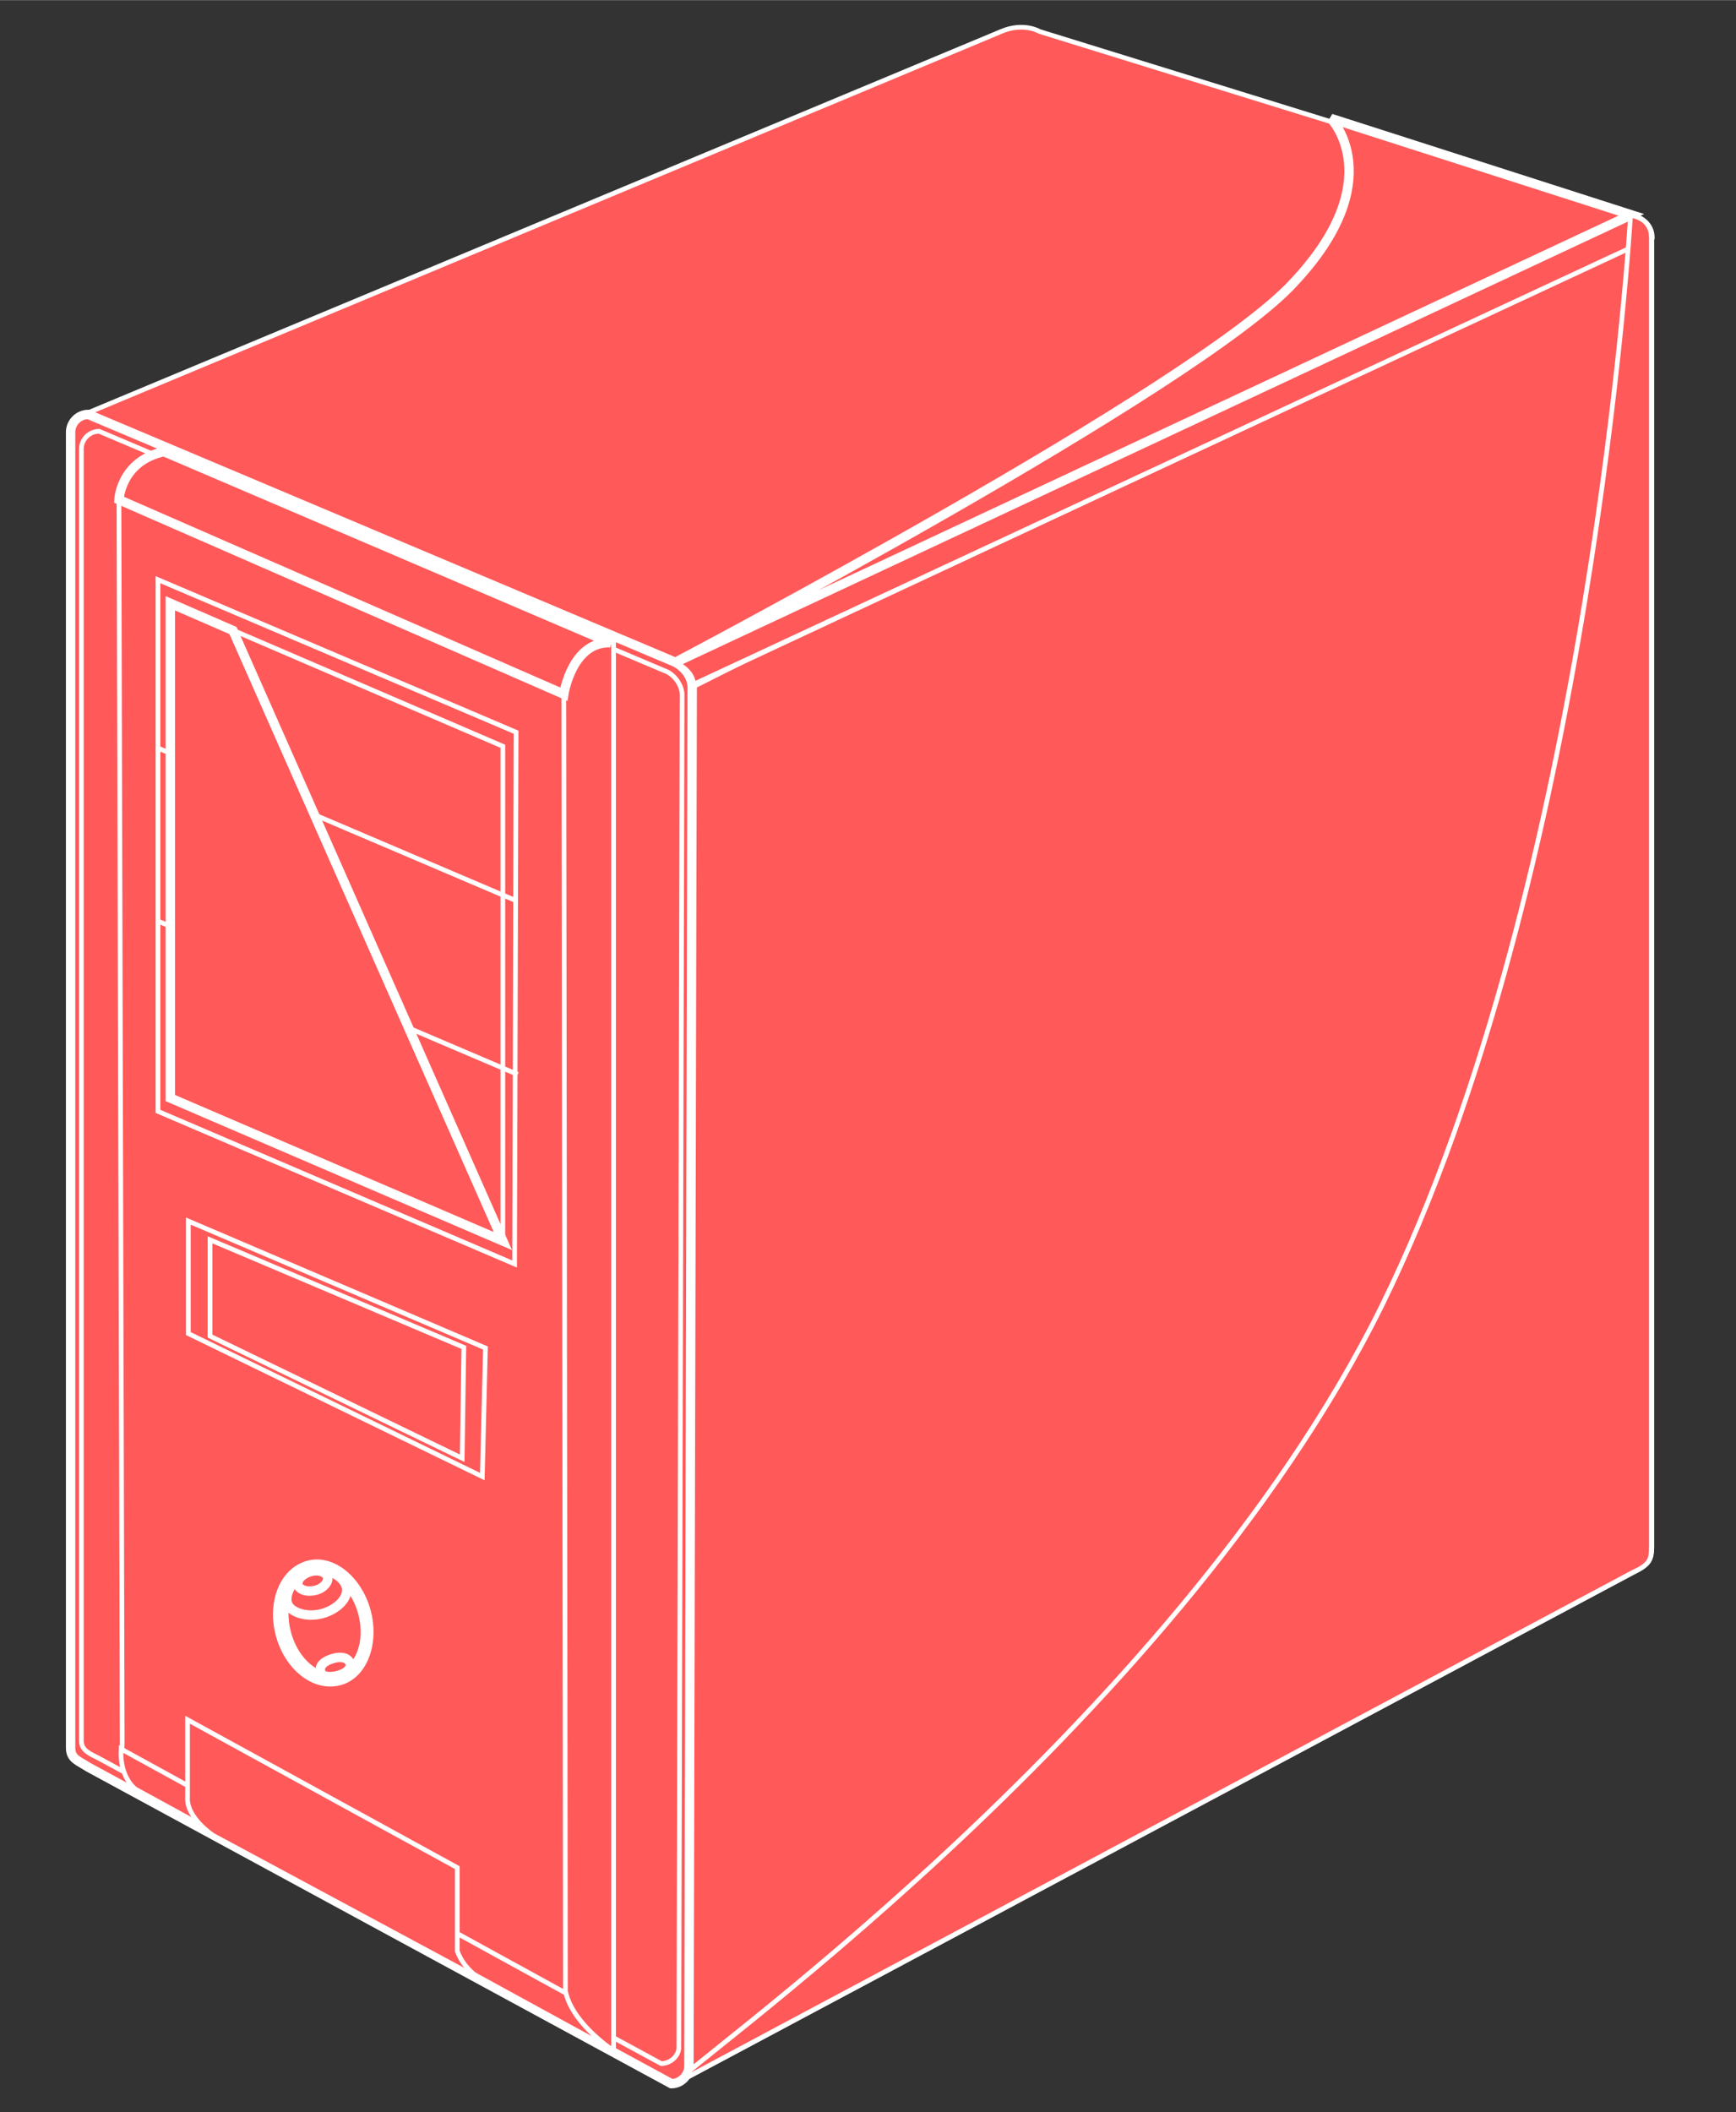 <?xml version="1.0" encoding="UTF-8" standalone="no"?>
<!DOCTYPE svg PUBLIC "-//W3C//DTD SVG 1.1//EN" "http://www.w3.org/Graphics/SVG/1.1/DTD/svg11.dtd">
<!-- 由 Microsoft Visio, SVG Export 生成 service-e.svg service -->
<svg xmlns="http://www.w3.org/2000/svg" xmlns:xlink="http://www.w3.org/1999/xlink" xmlns:ev="http://www.w3.org/2001/xml-events"
		xmlns:v="http://schemas.microsoft.com/visio/2003/SVGExtensions/" width="1.921in" height="2.337in"
		viewBox="0 0 138.301 168.229" xml:space="preserve" color-interpolation-filters="sRGB" class="st5">
	<rect x="0" y="0" width="138.301" height="168.229" fill="#333333" stroke="none"/>
	<v:documentProperties v:langID="2052"/>

	<style type="text/css">
	<![CDATA[
		.st1 {fill:#ff5959;stroke:#ffffff;stroke-linecap:butt;stroke-width:0.374}
		.st2 {fill:#ff5959;stroke:#ffffff;stroke-linecap:butt;stroke-width:0.748}
		.st3 {fill:#ff5959;stroke:#ffffff;stroke-linecap:butt;stroke-width:0.751}
		.st4 {fill:url(#grad0-48);stroke:#ffffff;stroke-linecap:butt;stroke-width:0.751}
		.st5 {fill:none;fill-rule:evenodd;font-size:12px;overflow:visible;stroke-linecap:square;stroke-miterlimit:3}
	]]>
	</style>

	<defs id="Patterns_And_Gradients">
		<linearGradient id="grad0-48" x1="0" y1="0" x2="1" y2="0" gradientTransform="rotate(90 0.5 0.5)">
			<stop offset="0" stop-color="#ff5959" stop-opacity="1"/>
			<stop offset="0.88" stop-color="#ff5959" stop-opacity="1"/>
			<stop offset="1" stop-color="#f30000" stop-opacity="1"/>
		</linearGradient>
	</defs>
	<g v:mID="0" v:index="1" v:groupContext="foregroundPage">
		<title>service</title>
		<v:pageProperties v:drawingScale="1" v:pageScale="1" v:drawingUnits="19" v:shadowOffsetX="9" v:shadowOffsetY="-9"/>
		<g id="group238-1" transform="translate(5.625,-2.268)" v:mID="238" v:groupContext="group">
			<title>工作表.238</title>
			<g id="shape239-2" v:mID="239" v:groupContext="shape" transform="translate(46.001,-0.128)">
				<title>shape1</title>
				<path d="M2.43 57.67 L78.31 19.53 C79.59 19.79 79.97 20.68 79.97 21.32 L79.97 125.62 C79.97 126.64 79.72 127.02 78.44
							 127.66 L2.43 168.23 C1.15 168.23 0 167.08 0 165.8 L0 59.97 C0 58.69 1.02 57.67 2.43 57.67 Z"
						class="st1"/>
			</g>
			<g id="shape240-4" v:mID="240" v:groupContext="shape" transform="translate(1.19,-111.382)">
				<title>shape2</title>
				<path d="M0 146.6 C0 146.6 72.94 116.15 72.94 116.15 C74.73 115.38 76.01 116.15 76.01 116.15 L123.1 130.73 C123.1
							 130.73 124.76 130.99 124.76 132.53 C124.76 132.53 48.37 168.23 48.37 168.23 C48.37 168.23 48.5 167.08
							 46.83 166.31 L0 146.6 Z" class="st1"/>
			</g>
			<g id="shape241-6" v:mID="241" v:groupContext="shape">
				<title>shape3</title>
				<path d="M1.41 35.27 L48.11 54.98 C48.88 55.36 49.52 56.13 49.52 57.03 L49.26 166.82 C49.26 167.59 48.62 168.23 47.86
							 168.23 L1.41 143.02 C0.64 142.51 0 142.38 0 141.48 L0 36.68 C0 35.91 0.64 35.27 1.41 35.27 Z"
						class="st2"/>
			</g>
			<g id="shape242-8" v:mID="242" v:groupContext="shape" transform="translate(48.074,-111.459)">
				<title>shape4</title>
				<path d="M76.26 130.86 C76.26 130.86 77.93 131.12 77.93 132.65 C77.93 132.65 1.54 168.23 1.54 168.23 C1.54 168.23
							 1.66 167.2 0 166.44 L76.26 130.86 Z" class="st1"/>
			</g>
			<g id="shape243-10" v:mID="243" v:groupContext="shape" transform="translate(48.074,-113.161)">
				<title>shape5</title>
				<path d="M49.39 137.9 C57.07 129.71 52.33 124.85 52.33 124.85 L76.26 132.53 L0 168.23 C0 168.23 41.84 146.22 49.39
							 137.9 Z" class="st2"/>
			</g>
			<g id="shape244-12" v:mID="244" v:groupContext="shape" transform="translate(0.857,-1.6)">
				<title>shape6</title>
				<path d="M1.41 38.21 L46.45 57.28 C47.22 57.54 47.86 58.43 47.86 59.2 L47.6 166.95 C47.6 167.59 46.96 168.23 46.19
							 168.23 L1.41 143.92 C0.64 143.53 0 143.28 0 142.51 L0 39.62 C0 38.85 0.64 38.21 1.41 38.21 Z"
						class="st1"/>
			</g>
			<g id="shape245-14" v:mID="245" v:groupContext="shape" transform="translate(47.114,-0.128)">
				<title>shape7</title>
				<path d="M57.33 106.42 C74.09 72.38 77.16 19.53 77.16 19.53 C78.57 19.79 78.82 20.68 78.82 21.32 L78.82 125.62 C78.82
							 126.64 78.69 127.02 77.29 127.66 L1.28 168.23 C0 168.23 40.56 140.33 57.33 106.42 Z" class="st1"/>
			</g>
			<g id="shape246-16" v:mID="246" v:groupContext="shape" transform="translate(36.609,-2.547)">
				<title>shape8</title>
				<path d="M6.65 56 L6.65 168.23 L0.13 164.65 L0 53.44 L6.65 56 Z" class="st1"/>
			</g>
			<g id="shape247-18" v:mID="247" v:groupContext="shape" transform="translate(3.852,-2.521)">
				<title>shape9</title>
				<path d="M35.44 60.1 C35.44 60.1 36.08 55.87 39.16 56 C39.16 56 3.58 40.77 3.58 40.77 C0.38 41.41 0 44.61 0 44.61
							 C0 44.61 0.26 144.04 0.26 143.66 C0 146.47 3.45 148.65 3.45 148.65 L39.41 168.23 C39.41 168.23 36.6
							 166.95 35.57 164.01 L35.44 60.1 Z" class="st1"/>
			</g>
			<g id="shape248-20" v:mID="248" v:groupContext="shape" transform="translate(3.852,-110.678)">
				<title>shape10</title>
				<path d="M35.44 168.23 C35.44 168.23 36.08 164.01 39.16 164.13 C39.16 164.13 3.58 148.91 3.58 148.91 C0.13 149.67
							 0 152.74 0 152.74 L35.44 168.23 Z" class="st2"/>
			</g>
			<g id="shape249-22" v:mID="249" v:groupContext="shape" transform="translate(6.961,-65.288)">
				<title>shape11</title>
				<path d="M0 113.72 L28.53 125.87 L28.41 168.23 L0 156.07 L0 113.72 Z" class="st1"/>
			</g>
			<g id="shape250-24" v:mID="250" v:groupContext="shape" transform="translate(9.379,-48.358)">
				<title>shape12</title>
				<path d="M0 147.88 L23.67 157.99 L23.42 168.23 L0 156.84 L0 147.88 Z" class="st1"/>
			</g>
			<g id="shape251-26" v:mID="251" v:groupContext="shape" transform="translate(3.89,-2.598)">
				<title>shape13</title>
				<path d="M0.13 144.17 C0 146.47 1.28 147.37 1.28 147.37 L39.41 168.23 C39.41 168.23 36.21 166.18 35.57 163.62 L0.13
							 144.17 Z" class="st1"/>
			</g>
			<g id="shape252-28" v:mID="252" v:groupContext="shape" transform="translate(9.187,-7.998)">
				<title>shape14</title>
				<path d="M21.62 159.02 L0.13 147.24 L0.13 153.38 C0 155.05 2.18 156.46 2.18 156.46 L24.06 168.23 C24.06 168.23 22.26
							 167.46 21.62 165.67 L21.62 159.02 Z" class="st1"/>
			</g>
			<g id="shape253-30" v:mID="253" v:groupContext="shape" transform="translate(7.946,-67.118)">
				<title>shape15</title>
				<path d="M0 117.43 L26.49 128.82 L26.49 168.23 L0 156.84 L0 117.43 Z" class="st1"/>
			</g>
			<g id="shape254-32" v:mID="254" v:groupContext="shape" transform="translate(6.974,-94.222)">
				<title>shape16</title>
				<path d="M0 156.07 L28.53 168.23 L0 156.07 Z" class="st1"/>
			</g>
			<g id="shape255-34" v:mID="255" v:groupContext="shape" transform="translate(7.089,-80.388)">
				<title>shape17</title>
				<path d="M0 156.07 L28.53 168.23 L0 156.07 Z" class="st1"/>
			</g>
			<g id="shape256-36" v:mID="256" v:groupContext="shape" transform="translate(11.107,-49.817)">
				<title>shape18</title>
				<path d="M0 150.83 L20.22 159.4 L20.09 168.23 L0 158.5 L0 150.83 Z" class="st1"/>
			</g>
			<g id="group257-38" transform="translate(-25.61,-25.439) rotate(-15.005)" v:mID="257" v:groupContext="group">
				<title>工作表.257</title>
				<g id="shape258-39" v:mID="258" v:groupContext="shape">
					<title>shape19</title>
					<path d="M0 163.47 C0 160.9 1.54 158.72 3.6 158.72 C5.53 158.72 7.07 160.9 7.07 163.47 C7.07 166.04 5.53 168.23
								 3.6 168.23 C1.54 168.23 0 166.04 0 163.47 Z" class="st3"/>
				</g>
				<g id="shape259-41" v:mID="259" v:groupContext="shape" transform="translate(0.334,-0.193)">
					<title>shape20</title>
					<path d="M0 163.73 C0 161.16 1.41 159.1 3.34 159.1 C5.14 159.1 6.55 161.16 6.55 163.73 C6.55 166.17 5.14 168.23
								 3.34 168.23 C1.41 168.23 0 166.17 0 163.73 Z" class="st3"/>
				</g>
				<g id="shape260-43" v:mID="260" v:groupContext="shape" transform="translate(0.488,-0.36)">
					<title>shape21</title>
					<path d="M0 163.86 C0 161.42 1.41 159.49 3.08 159.49 C4.88 159.49 6.3 161.42 6.3 163.86 C6.3 166.3 4.88 168.23
								 3.08 168.23 C1.41 168.23 0 166.3 0 163.86 Z" class="st3"/>
				</g>
				<g id="shape261-45" v:mID="261" v:groupContext="shape" transform="translate(1.182,-5.513)">
					<title>shape22</title>
					<path d="M0 166.69 C0 165.79 1.16 164.76 2.44 164.76 C3.86 164.76 4.88 165.79 4.88 166.69 C4.88 167.46 3.86 168.23
								 2.44 168.23 C1.16 168.23 0 167.46 0 166.69 Z" class="st4"/>
				</g>
				<g id="shape262-49" v:mID="262" v:groupContext="shape" transform="translate(2.377,-7.441)">
					<title>shape23</title>
					<path d="M0 167.46 C0 167.07 0.51 166.69 1.29 166.69 C1.93 166.69 2.44 167.07 2.44 167.46 C2.44 167.84 1.93 168.23
								 1.29 168.23 C0.51 168.23 0 167.84 0 167.46 Z" class="st4"/>
				</g>
				<g id="shape263-52" v:mID="263" v:groupContext="shape" transform="translate(2.326,-0.424)">
					<title>shape24</title>
					<path d="M0 167.59 C0 167.07 0.51 166.82 1.29 166.82 C1.93 166.82 2.44 167.07 2.44 167.59 C2.44 167.97 1.93 168.23
								 1.29 168.23 C0.51 168.23 0 167.97 0 167.59 Z" class="st4"/>
				</g>
			</g>
			<g id="shape264-55" v:mID="264" v:groupContext="shape" transform="translate(7.946,-67.118)">
				<title>shape25</title>
				<path d="M0 117.43 L4.99 119.6 L26.49 168.23 L0 156.84 L0 117.43 Z" class="st2"/>
			</g>
		</g>
	</g>
</svg>
